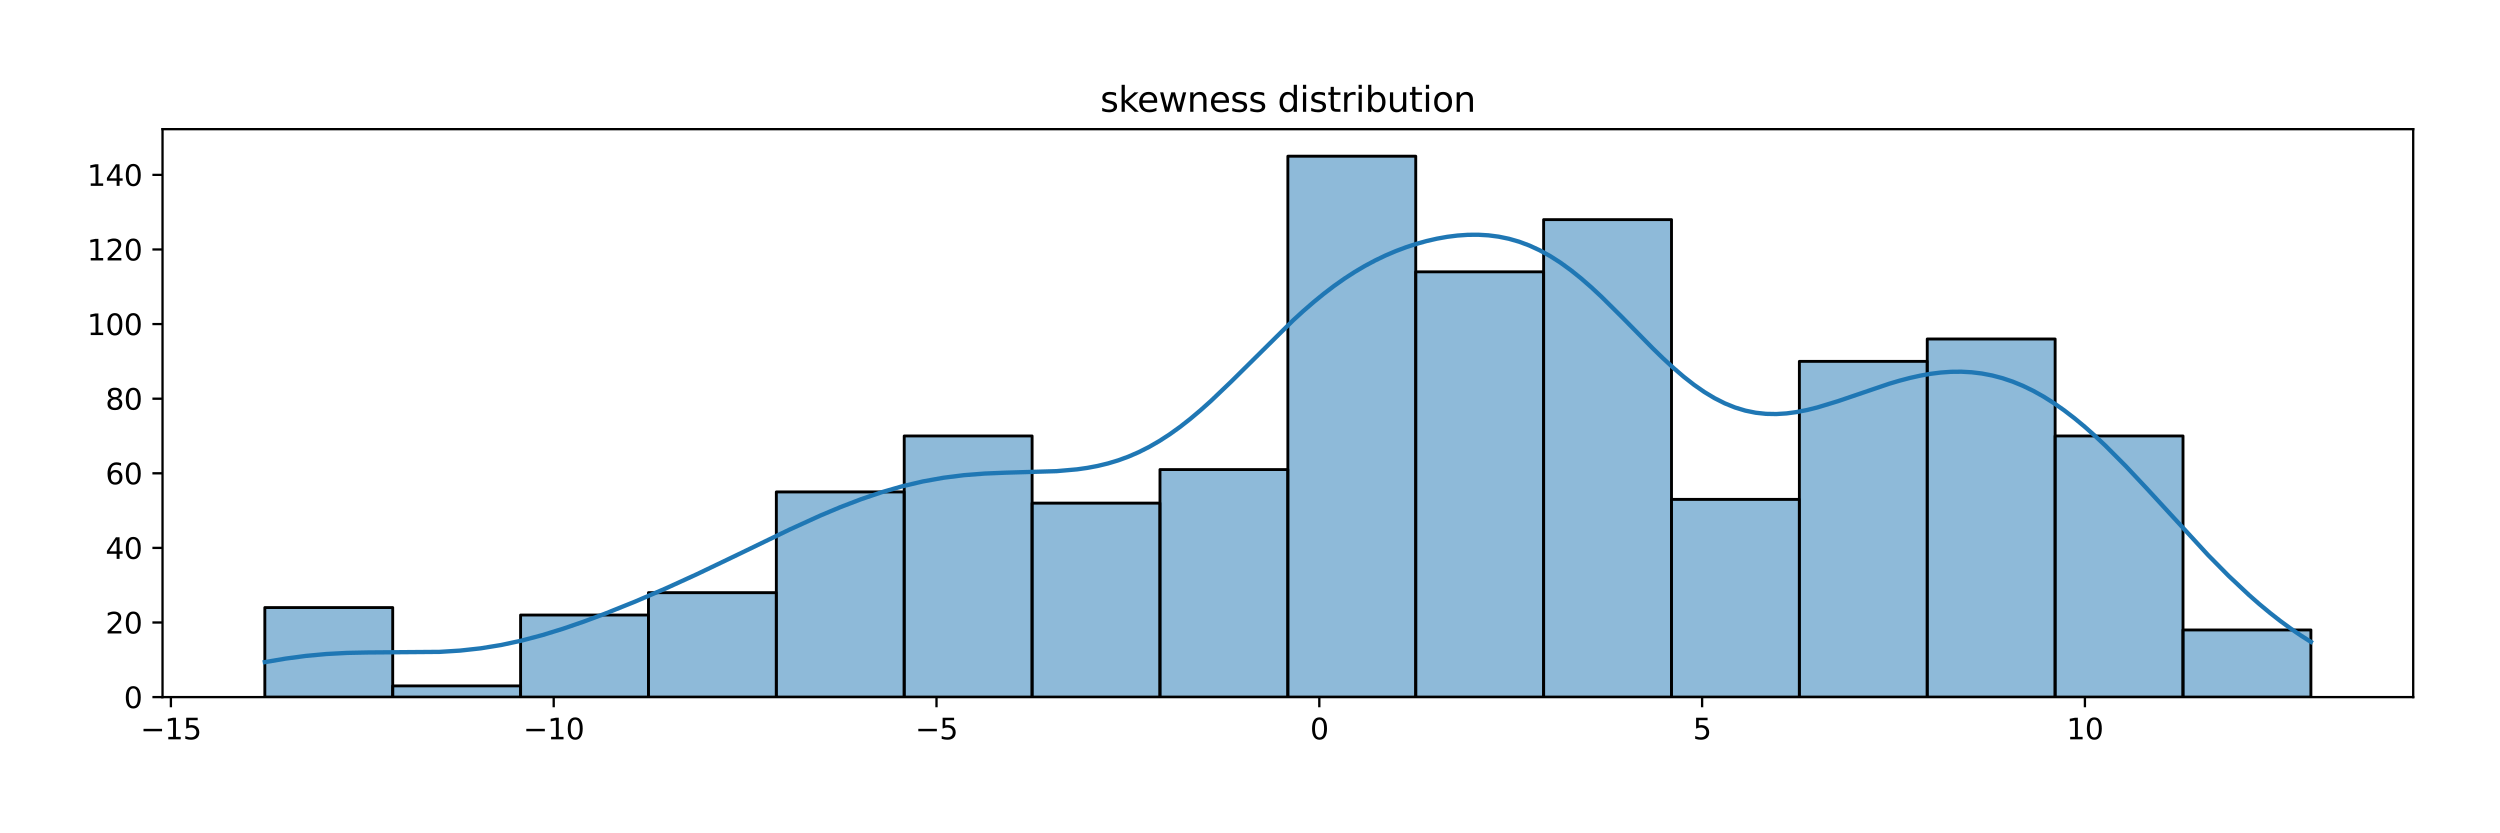 <?xml version="1.0" encoding="utf-8" standalone="no"?>
<!DOCTYPE svg PUBLIC "-//W3C//DTD SVG 1.1//EN"
  "http://www.w3.org/Graphics/SVG/1.1/DTD/svg11.dtd">
<svg height="288pt" version="1.1" viewBox="0 0 864 288" width="864pt" xmlns="http://www.w3.org/2000/svg" xmlns:xlink="http://www.w3.org/1999/xlink">
 <defs>
  <style type="text/css">*{stroke-linecap:butt;stroke-linejoin:round;}</style>
 </defs>
 <g id="figure_1">
  <g id="patch_1">
   <path d="M 0 288 
L 864 288 
L 864 0 
L 0 0 
z
" style="fill:#ffffff;"/>
  </g>
  <g id="axes_1">
   <g id="patch_2">
    <path d="M 56.17 240.92 
L 834 240.92 
L 834 44.64 
L 56.17 44.64 
z
" style="fill:#ffffff;"/>
   </g>
   <g id="patch_3">
    <path clip-path="url(#p416e28cdc0)" d="M 91.526 240.92 
L 135.721 240.92 
L 135.721 209.979 
L 91.526 209.979 
z
" style="fill:#1f77b4;fill-opacity:0.5;stroke:#000000;stroke-linejoin:miter;"/>
   </g>
   <g id="patch_4">
    <path clip-path="url(#p416e28cdc0)" d="M 135.721 240.92 
L 179.916 240.92 
L 179.916 237.052 
L 135.721 237.052 
z
" style="fill:#1f77b4;fill-opacity:0.5;stroke:#000000;stroke-linejoin:miter;"/>
   </g>
   <g id="patch_5">
    <path clip-path="url(#p416e28cdc0)" d="M 179.916 240.92 
L 224.111 240.92 
L 224.111 212.558 
L 179.916 212.558 
z
" style="fill:#1f77b4;fill-opacity:0.5;stroke:#000000;stroke-linejoin:miter;"/>
   </g>
   <g id="patch_6">
    <path clip-path="url(#p416e28cdc0)" d="M 224.111 240.92 
L 268.305 240.92 
L 268.305 204.823 
L 224.111 204.823 
z
" style="fill:#1f77b4;fill-opacity:0.5;stroke:#000000;stroke-linejoin:miter;"/>
   </g>
   <g id="patch_7">
    <path clip-path="url(#p416e28cdc0)" d="M 268.305 240.92 
L 312.5 240.92 
L 312.5 170.014 
L 268.305 170.014 
z
" style="fill:#1f77b4;fill-opacity:0.5;stroke:#000000;stroke-linejoin:miter;"/>
   </g>
   <g id="patch_8">
    <path clip-path="url(#p416e28cdc0)" d="M 312.5 240.92 
L 356.695 240.92 
L 356.695 150.676 
L 312.5 150.676 
z
" style="fill:#1f77b4;fill-opacity:0.5;stroke:#000000;stroke-linejoin:miter;"/>
   </g>
   <g id="patch_9">
    <path clip-path="url(#p416e28cdc0)" d="M 356.695 240.92 
L 400.89 240.92 
L 400.89 173.882 
L 356.695 173.882 
z
" style="fill:#1f77b4;fill-opacity:0.5;stroke:#000000;stroke-linejoin:miter;"/>
   </g>
   <g id="patch_10">
    <path clip-path="url(#p416e28cdc0)" d="M 400.89 240.92 
L 445.085 240.92 
L 445.085 162.279 
L 400.89 162.279 
z
" style="fill:#1f77b4;fill-opacity:0.5;stroke:#000000;stroke-linejoin:miter;"/>
   </g>
   <g id="patch_11">
    <path clip-path="url(#p416e28cdc0)" d="M 445.085 240.92 
L 489.28 240.92 
L 489.28 53.987 
L 445.085 53.987 
z
" style="fill:#1f77b4;fill-opacity:0.5;stroke:#000000;stroke-linejoin:miter;"/>
   </g>
   <g id="patch_12">
    <path clip-path="url(#p416e28cdc0)" d="M 489.28 240.92 
L 533.475 240.92 
L 533.475 93.952 
L 489.28 93.952 
z
" style="fill:#1f77b4;fill-opacity:0.5;stroke:#000000;stroke-linejoin:miter;"/>
   </g>
   <g id="patch_13">
    <path clip-path="url(#p416e28cdc0)" d="M 533.475 240.92 
L 577.67 240.92 
L 577.67 75.903 
L 533.475 75.903 
z
" style="fill:#1f77b4;fill-opacity:0.5;stroke:#000000;stroke-linejoin:miter;"/>
   </g>
   <g id="patch_14">
    <path clip-path="url(#p416e28cdc0)" d="M 577.67 240.92 
L 621.865 240.92 
L 621.865 172.593 
L 577.67 172.593 
z
" style="fill:#1f77b4;fill-opacity:0.5;stroke:#000000;stroke-linejoin:miter;"/>
   </g>
   <g id="patch_15">
    <path clip-path="url(#p416e28cdc0)" d="M 621.865 240.92 
L 666.059 240.92 
L 666.059 124.892 
L 621.865 124.892 
z
" style="fill:#1f77b4;fill-opacity:0.5;stroke:#000000;stroke-linejoin:miter;"/>
   </g>
   <g id="patch_16">
    <path clip-path="url(#p416e28cdc0)" d="M 666.059 240.92 
L 710.254 240.92 
L 710.254 117.157 
L 666.059 117.157 
z
" style="fill:#1f77b4;fill-opacity:0.5;stroke:#000000;stroke-linejoin:miter;"/>
   </g>
   <g id="patch_17">
    <path clip-path="url(#p416e28cdc0)" d="M 710.254 240.92 
L 754.449 240.92 
L 754.449 150.676 
L 710.254 150.676 
z
" style="fill:#1f77b4;fill-opacity:0.5;stroke:#000000;stroke-linejoin:miter;"/>
   </g>
   <g id="patch_18">
    <path clip-path="url(#p416e28cdc0)" d="M 754.449 240.92 
L 798.644 240.92 
L 798.644 217.714 
L 754.449 217.714 
z
" style="fill:#1f77b4;fill-opacity:0.5;stroke:#000000;stroke-linejoin:miter;"/>
   </g>
   <g id="matplotlib.axis_1">
    <g id="xtick_1">
     <g id="line2d_1">
      <defs>
       <path d="M 0 0 
L 0 3.5 
" id="m4cc4112adc" style="stroke:#000000;stroke-width:0.8;"/>
      </defs>
      <g>
       <use style="stroke:#000000;stroke-width:0.8;" x="59.063" xlink:href="#m4cc4112adc" y="240.92"/>
      </g>
     </g>
     <g id="text_1">
      <!-- −15 -->
      <g transform="translate(48.511 255.518)scale(0.1 -0.1)">
       <defs>
        <path d="M 678 2272 
L 4684 2272 
L 4684 1741 
L 678 1741 
L 678 2272 
z
" id="DejaVuSans-2212" transform="scale(0.016)"/>
        <path d="M 794 531 
L 1825 531 
L 1825 4091 
L 703 3866 
L 703 4441 
L 1819 4666 
L 2450 4666 
L 2450 531 
L 3481 531 
L 3481 0 
L 794 0 
L 794 531 
z
" id="DejaVuSans-31" transform="scale(0.016)"/>
        <path d="M 691 4666 
L 3169 4666 
L 3169 4134 
L 1269 4134 
L 1269 2991 
Q 1406 3038 1543 3061 
Q 1681 3084 1819 3084 
Q 2600 3084 3056 2656 
Q 3513 2228 3513 1497 
Q 3513 744 3044 326 
Q 2575 -91 1722 -91 
Q 1428 -91 1123 -41 
Q 819 9 494 109 
L 494 744 
Q 775 591 1075 516 
Q 1375 441 1709 441 
Q 2250 441 2565 725 
Q 2881 1009 2881 1497 
Q 2881 1984 2565 2268 
Q 2250 2553 1709 2553 
Q 1456 2553 1204 2497 
Q 953 2441 691 2322 
L 691 4666 
z
" id="DejaVuSans-35" transform="scale(0.016)"/>
       </defs>
       <use xlink:href="#DejaVuSans-2212"/>
       <use x="83.789" xlink:href="#DejaVuSans-31"/>
       <use x="147.412" xlink:href="#DejaVuSans-35"/>
      </g>
     </g>
    </g>
    <g id="xtick_2">
     <g id="line2d_2">
      <g>
       <use style="stroke:#000000;stroke-width:0.8;" x="191.36" xlink:href="#m4cc4112adc" y="240.92"/>
      </g>
     </g>
     <g id="text_2">
      <!-- −10 -->
      <g transform="translate(180.807 255.518)scale(0.1 -0.1)">
       <defs>
        <path d="M 2034 4250 
Q 1547 4250 1301 3770 
Q 1056 3291 1056 2328 
Q 1056 1369 1301 889 
Q 1547 409 2034 409 
Q 2525 409 2770 889 
Q 3016 1369 3016 2328 
Q 3016 3291 2770 3770 
Q 2525 4250 2034 4250 
z
M 2034 4750 
Q 2819 4750 3233 4129 
Q 3647 3509 3647 2328 
Q 3647 1150 3233 529 
Q 2819 -91 2034 -91 
Q 1250 -91 836 529 
Q 422 1150 422 2328 
Q 422 3509 836 4129 
Q 1250 4750 2034 4750 
z
" id="DejaVuSans-30" transform="scale(0.016)"/>
       </defs>
       <use xlink:href="#DejaVuSans-2212"/>
       <use x="83.789" xlink:href="#DejaVuSans-31"/>
       <use x="147.412" xlink:href="#DejaVuSans-30"/>
      </g>
     </g>
    </g>
    <g id="xtick_3">
     <g id="line2d_3">
      <g>
       <use style="stroke:#000000;stroke-width:0.8;" x="323.656" xlink:href="#m4cc4112adc" y="240.92"/>
      </g>
     </g>
     <g id="text_3">
      <!-- −5 -->
      <g transform="translate(316.285 255.518)scale(0.1 -0.1)">
       <use xlink:href="#DejaVuSans-2212"/>
       <use x="83.789" xlink:href="#DejaVuSans-35"/>
      </g>
     </g>
    </g>
    <g id="xtick_4">
     <g id="line2d_4">
      <g>
       <use style="stroke:#000000;stroke-width:0.8;" x="455.953" xlink:href="#m4cc4112adc" y="240.92"/>
      </g>
     </g>
     <g id="text_4">
      <!-- 0 -->
      <g transform="translate(452.772 255.518)scale(0.1 -0.1)">
       <use xlink:href="#DejaVuSans-30"/>
      </g>
     </g>
    </g>
    <g id="xtick_5">
     <g id="line2d_5">
      <g>
       <use style="stroke:#000000;stroke-width:0.8;" x="588.25" xlink:href="#m4cc4112adc" y="240.92"/>
      </g>
     </g>
     <g id="text_5">
      <!-- 5 -->
      <g transform="translate(585.069 255.518)scale(0.1 -0.1)">
       <use xlink:href="#DejaVuSans-35"/>
      </g>
     </g>
    </g>
    <g id="xtick_6">
     <g id="line2d_6">
      <g>
       <use style="stroke:#000000;stroke-width:0.8;" x="720.547" xlink:href="#m4cc4112adc" y="240.92"/>
      </g>
     </g>
     <g id="text_6">
      <!-- 10 -->
      <g transform="translate(714.184 255.518)scale(0.1 -0.1)">
       <use xlink:href="#DejaVuSans-31"/>
       <use x="63.623" xlink:href="#DejaVuSans-30"/>
      </g>
     </g>
    </g>
   </g>
   <g id="matplotlib.axis_2">
    <g id="ytick_1">
     <g id="line2d_7">
      <defs>
       <path d="M 0 0 
L -3.5 0 
" id="mcf15aae592" style="stroke:#000000;stroke-width:0.8;"/>
      </defs>
      <g>
       <use style="stroke:#000000;stroke-width:0.8;" x="56.17" xlink:href="#mcf15aae592" y="240.92"/>
      </g>
     </g>
     <g id="text_7">
      <!-- 0 -->
      <g transform="translate(42.807 244.719)scale(0.1 -0.1)">
       <use xlink:href="#DejaVuSans-30"/>
      </g>
     </g>
    </g>
    <g id="ytick_2">
     <g id="line2d_8">
      <g>
       <use style="stroke:#000000;stroke-width:0.8;" x="56.17" xlink:href="#mcf15aae592" y="215.136"/>
      </g>
     </g>
     <g id="text_8">
      <!-- 20 -->
      <g transform="translate(36.445 218.935)scale(0.1 -0.1)">
       <defs>
        <path d="M 1228 531 
L 3431 531 
L 3431 0 
L 469 0 
L 469 531 
Q 828 903 1448 1529 
Q 2069 2156 2228 2338 
Q 2531 2678 2651 2914 
Q 2772 3150 2772 3378 
Q 2772 3750 2511 3984 
Q 2250 4219 1831 4219 
Q 1534 4219 1204 4116 
Q 875 4013 500 3803 
L 500 4441 
Q 881 4594 1212 4672 
Q 1544 4750 1819 4750 
Q 2544 4750 2975 4387 
Q 3406 4025 3406 3419 
Q 3406 3131 3298 2873 
Q 3191 2616 2906 2266 
Q 2828 2175 2409 1742 
Q 1991 1309 1228 531 
z
" id="DejaVuSans-32" transform="scale(0.016)"/>
       </defs>
       <use xlink:href="#DejaVuSans-32"/>
       <use x="63.623" xlink:href="#DejaVuSans-30"/>
      </g>
     </g>
    </g>
    <g id="ytick_3">
     <g id="line2d_9">
      <g>
       <use style="stroke:#000000;stroke-width:0.8;" x="56.17" xlink:href="#mcf15aae592" y="189.352"/>
      </g>
     </g>
     <g id="text_9">
      <!-- 40 -->
      <g transform="translate(36.445 193.151)scale(0.1 -0.1)">
       <defs>
        <path d="M 2419 4116 
L 825 1625 
L 2419 1625 
L 2419 4116 
z
M 2253 4666 
L 3047 4666 
L 3047 1625 
L 3713 1625 
L 3713 1100 
L 3047 1100 
L 3047 0 
L 2419 0 
L 2419 1100 
L 313 1100 
L 313 1709 
L 2253 4666 
z
" id="DejaVuSans-34" transform="scale(0.016)"/>
       </defs>
       <use xlink:href="#DejaVuSans-34"/>
       <use x="63.623" xlink:href="#DejaVuSans-30"/>
      </g>
     </g>
    </g>
    <g id="ytick_4">
     <g id="line2d_10">
      <g>
       <use style="stroke:#000000;stroke-width:0.8;" x="56.17" xlink:href="#mcf15aae592" y="163.568"/>
      </g>
     </g>
     <g id="text_10">
      <!-- 60 -->
      <g transform="translate(36.445 167.367)scale(0.1 -0.1)">
       <defs>
        <path d="M 2113 2584 
Q 1688 2584 1439 2293 
Q 1191 2003 1191 1497 
Q 1191 994 1439 701 
Q 1688 409 2113 409 
Q 2538 409 2786 701 
Q 3034 994 3034 1497 
Q 3034 2003 2786 2293 
Q 2538 2584 2113 2584 
z
M 3366 4563 
L 3366 3988 
Q 3128 4100 2886 4159 
Q 2644 4219 2406 4219 
Q 1781 4219 1451 3797 
Q 1122 3375 1075 2522 
Q 1259 2794 1537 2939 
Q 1816 3084 2150 3084 
Q 2853 3084 3261 2657 
Q 3669 2231 3669 1497 
Q 3669 778 3244 343 
Q 2819 -91 2113 -91 
Q 1303 -91 875 529 
Q 447 1150 447 2328 
Q 447 3434 972 4092 
Q 1497 4750 2381 4750 
Q 2619 4750 2861 4703 
Q 3103 4656 3366 4563 
z
" id="DejaVuSans-36" transform="scale(0.016)"/>
       </defs>
       <use xlink:href="#DejaVuSans-36"/>
       <use x="63.623" xlink:href="#DejaVuSans-30"/>
      </g>
     </g>
    </g>
    <g id="ytick_5">
     <g id="line2d_11">
      <g>
       <use style="stroke:#000000;stroke-width:0.8;" x="56.17" xlink:href="#mcf15aae592" y="137.784"/>
      </g>
     </g>
     <g id="text_11">
      <!-- 80 -->
      <g transform="translate(36.445 141.584)scale(0.1 -0.1)">
       <defs>
        <path d="M 2034 2216 
Q 1584 2216 1326 1975 
Q 1069 1734 1069 1313 
Q 1069 891 1326 650 
Q 1584 409 2034 409 
Q 2484 409 2743 651 
Q 3003 894 3003 1313 
Q 3003 1734 2745 1975 
Q 2488 2216 2034 2216 
z
M 1403 2484 
Q 997 2584 770 2862 
Q 544 3141 544 3541 
Q 544 4100 942 4425 
Q 1341 4750 2034 4750 
Q 2731 4750 3128 4425 
Q 3525 4100 3525 3541 
Q 3525 3141 3298 2862 
Q 3072 2584 2669 2484 
Q 3125 2378 3379 2068 
Q 3634 1759 3634 1313 
Q 3634 634 3220 271 
Q 2806 -91 2034 -91 
Q 1263 -91 848 271 
Q 434 634 434 1313 
Q 434 1759 690 2068 
Q 947 2378 1403 2484 
z
M 1172 3481 
Q 1172 3119 1398 2916 
Q 1625 2713 2034 2713 
Q 2441 2713 2670 2916 
Q 2900 3119 2900 3481 
Q 2900 3844 2670 4047 
Q 2441 4250 2034 4250 
Q 1625 4250 1398 4047 
Q 1172 3844 1172 3481 
z
" id="DejaVuSans-38" transform="scale(0.016)"/>
       </defs>
       <use xlink:href="#DejaVuSans-38"/>
       <use x="63.623" xlink:href="#DejaVuSans-30"/>
      </g>
     </g>
    </g>
    <g id="ytick_6">
     <g id="line2d_12">
      <g>
       <use style="stroke:#000000;stroke-width:0.8;" x="56.17" xlink:href="#mcf15aae592" y="112"/>
      </g>
     </g>
     <g id="text_12">
      <!-- 100 -->
      <g transform="translate(30.082 115.8)scale(0.1 -0.1)">
       <use xlink:href="#DejaVuSans-31"/>
       <use x="63.623" xlink:href="#DejaVuSans-30"/>
       <use x="127.246" xlink:href="#DejaVuSans-30"/>
      </g>
     </g>
    </g>
    <g id="ytick_7">
     <g id="line2d_13">
      <g>
       <use style="stroke:#000000;stroke-width:0.8;" x="56.17" xlink:href="#mcf15aae592" y="86.217"/>
      </g>
     </g>
     <g id="text_13">
      <!-- 120 -->
      <g transform="translate(30.082 90.016)scale(0.1 -0.1)">
       <use xlink:href="#DejaVuSans-31"/>
       <use x="63.623" xlink:href="#DejaVuSans-32"/>
       <use x="127.246" xlink:href="#DejaVuSans-30"/>
      </g>
     </g>
    </g>
    <g id="ytick_8">
     <g id="line2d_14">
      <g>
       <use style="stroke:#000000;stroke-width:0.8;" x="56.17" xlink:href="#mcf15aae592" y="60.433"/>
      </g>
     </g>
     <g id="text_14">
      <!-- 140 -->
      <g transform="translate(30.082 64.232)scale(0.1 -0.1)">
       <use xlink:href="#DejaVuSans-31"/>
       <use x="63.623" xlink:href="#DejaVuSans-34"/>
       <use x="127.246" xlink:href="#DejaVuSans-30"/>
      </g>
     </g>
    </g>
   </g>
   <g id="line2d_15">
    <path clip-path="url(#p416e28cdc0)" d="M 91.526 228.829 
L 98.633 227.625 
L 105.739 226.679 
L 112.846 226.022 
L 119.953 225.643 
L 127.059 225.492 
L 151.933 225.286 
L 159.04 224.842 
L 166.146 224.061 
L 173.253 222.904 
L 180.36 221.369 
L 187.467 219.484 
L 194.573 217.295 
L 201.68 214.854 
L 208.787 212.208 
L 219.447 207.932 
L 230.107 203.346 
L 240.767 198.484 
L 254.98 191.677 
L 272.747 183.081 
L 283.407 178.221 
L 290.514 175.233 
L 297.621 172.513 
L 304.727 170.107 
L 311.834 168.056 
L 318.941 166.387 
L 326.048 165.112 
L 333.154 164.218 
L 340.261 163.663 
L 347.368 163.364 
L 365.134 162.829 
L 372.241 162.205 
L 375.795 161.699 
L 379.348 161.029 
L 382.901 160.17 
L 386.455 159.1 
L 390.008 157.801 
L 393.561 156.26 
L 397.115 154.467 
L 400.668 152.418 
L 404.221 150.115 
L 407.775 147.568 
L 411.328 144.789 
L 414.881 141.799 
L 418.435 138.623 
L 425.542 131.842 
L 446.862 110.739 
L 450.415 107.498 
L 453.968 104.417 
L 457.522 101.515 
L 461.075 98.805 
L 464.628 96.297 
L 468.182 93.994 
L 471.735 91.895 
L 475.289 89.997 
L 478.842 88.293 
L 482.395 86.777 
L 485.949 85.442 
L 489.502 84.282 
L 493.055 83.296 
L 496.609 82.483 
L 500.162 81.849 
L 503.715 81.403 
L 507.269 81.156 
L 510.822 81.126 
L 514.375 81.33 
L 517.929 81.789 
L 521.482 82.52 
L 525.036 83.543 
L 528.589 84.87 
L 532.142 86.512 
L 535.696 88.47 
L 539.249 90.74 
L 542.802 93.309 
L 546.356 96.156 
L 549.909 99.249 
L 553.462 102.551 
L 560.569 109.594 
L 571.229 120.426 
L 574.783 123.875 
L 578.336 127.149 
L 581.889 130.199 
L 585.443 132.981 
L 588.996 135.46 
L 592.549 137.606 
L 596.103 139.403 
L 599.656 140.84 
L 603.209 141.916 
L 606.763 142.639 
L 610.316 143.024 
L 613.869 143.094 
L 617.423 142.874 
L 620.976 142.397 
L 624.53 141.699 
L 628.083 140.815 
L 635.19 138.648 
L 652.956 132.606 
L 656.51 131.554 
L 660.063 130.621 
L 663.616 129.828 
L 667.17 129.197 
L 670.723 128.749 
L 674.277 128.498 
L 677.83 128.462 
L 681.383 128.653 
L 684.937 129.084 
L 688.49 129.763 
L 692.043 130.698 
L 695.597 131.894 
L 699.15 133.355 
L 702.703 135.08 
L 706.257 137.067 
L 709.81 139.311 
L 713.364 141.802 
L 716.917 144.529 
L 720.47 147.478 
L 724.024 150.631 
L 727.577 153.967 
L 734.684 161.099 
L 741.79 168.67 
L 763.111 191.832 
L 770.217 199.031 
L 777.324 205.707 
L 780.877 208.817 
L 784.431 211.763 
L 787.984 214.539 
L 791.537 217.143 
L 795.091 219.573 
L 798.644 221.83 
L 798.644 221.83 
" style="fill:none;stroke:#1f77b4;stroke-linecap:square;stroke-width:1.5;"/>
   </g>
   <g id="patch_19">
    <path d="M 56.17 240.92 
L 56.17 44.64 
" style="fill:none;stroke:#000000;stroke-linecap:square;stroke-linejoin:miter;stroke-width:0.8;"/>
   </g>
   <g id="patch_20">
    <path d="M 834 240.92 
L 834 44.64 
" style="fill:none;stroke:#000000;stroke-linecap:square;stroke-linejoin:miter;stroke-width:0.8;"/>
   </g>
   <g id="patch_21">
    <path d="M 56.17 240.92 
L 834 240.92 
" style="fill:none;stroke:#000000;stroke-linecap:square;stroke-linejoin:miter;stroke-width:0.8;"/>
   </g>
   <g id="patch_22">
    <path d="M 56.17 44.64 
L 834 44.64 
" style="fill:none;stroke:#000000;stroke-linecap:square;stroke-linejoin:miter;stroke-width:0.8;"/>
   </g>
   <g id="text_15">
    <!-- skewness distribution -->
    <g transform="translate(380.26 38.64)scale(0.12 -0.12)">
     <defs>
      <path d="M 2834 3397 
L 2834 2853 
Q 2591 2978 2328 3040 
Q 2066 3103 1784 3103 
Q 1356 3103 1142 2972 
Q 928 2841 928 2578 
Q 928 2378 1081 2264 
Q 1234 2150 1697 2047 
L 1894 2003 
Q 2506 1872 2764 1633 
Q 3022 1394 3022 966 
Q 3022 478 2636 193 
Q 2250 -91 1575 -91 
Q 1294 -91 989 -36 
Q 684 19 347 128 
L 347 722 
Q 666 556 975 473 
Q 1284 391 1588 391 
Q 1994 391 2212 530 
Q 2431 669 2431 922 
Q 2431 1156 2273 1281 
Q 2116 1406 1581 1522 
L 1381 1569 
Q 847 1681 609 1914 
Q 372 2147 372 2553 
Q 372 3047 722 3315 
Q 1072 3584 1716 3584 
Q 2034 3584 2315 3537 
Q 2597 3491 2834 3397 
z
" id="DejaVuSans-73" transform="scale(0.016)"/>
      <path d="M 581 4863 
L 1159 4863 
L 1159 1991 
L 2875 3500 
L 3609 3500 
L 1753 1863 
L 3688 0 
L 2938 0 
L 1159 1709 
L 1159 0 
L 581 0 
L 581 4863 
z
" id="DejaVuSans-6b" transform="scale(0.016)"/>
      <path d="M 3597 1894 
L 3597 1613 
L 953 1613 
Q 991 1019 1311 708 
Q 1631 397 2203 397 
Q 2534 397 2845 478 
Q 3156 559 3463 722 
L 3463 178 
Q 3153 47 2828 -22 
Q 2503 -91 2169 -91 
Q 1331 -91 842 396 
Q 353 884 353 1716 
Q 353 2575 817 3079 
Q 1281 3584 2069 3584 
Q 2775 3584 3186 3129 
Q 3597 2675 3597 1894 
z
M 3022 2063 
Q 3016 2534 2758 2815 
Q 2500 3097 2075 3097 
Q 1594 3097 1305 2825 
Q 1016 2553 972 2059 
L 3022 2063 
z
" id="DejaVuSans-65" transform="scale(0.016)"/>
      <path d="M 269 3500 
L 844 3500 
L 1563 769 
L 2278 3500 
L 2956 3500 
L 3675 769 
L 4391 3500 
L 4966 3500 
L 4050 0 
L 3372 0 
L 2619 2869 
L 1863 0 
L 1184 0 
L 269 3500 
z
" id="DejaVuSans-77" transform="scale(0.016)"/>
      <path d="M 3513 2113 
L 3513 0 
L 2938 0 
L 2938 2094 
Q 2938 2591 2744 2837 
Q 2550 3084 2163 3084 
Q 1697 3084 1428 2787 
Q 1159 2491 1159 1978 
L 1159 0 
L 581 0 
L 581 3500 
L 1159 3500 
L 1159 2956 
Q 1366 3272 1645 3428 
Q 1925 3584 2291 3584 
Q 2894 3584 3203 3211 
Q 3513 2838 3513 2113 
z
" id="DejaVuSans-6e" transform="scale(0.016)"/>
      <path id="DejaVuSans-20" transform="scale(0.016)"/>
      <path d="M 2906 2969 
L 2906 4863 
L 3481 4863 
L 3481 0 
L 2906 0 
L 2906 525 
Q 2725 213 2448 61 
Q 2172 -91 1784 -91 
Q 1150 -91 751 415 
Q 353 922 353 1747 
Q 353 2572 751 3078 
Q 1150 3584 1784 3584 
Q 2172 3584 2448 3432 
Q 2725 3281 2906 2969 
z
M 947 1747 
Q 947 1113 1208 752 
Q 1469 391 1925 391 
Q 2381 391 2643 752 
Q 2906 1113 2906 1747 
Q 2906 2381 2643 2742 
Q 2381 3103 1925 3103 
Q 1469 3103 1208 2742 
Q 947 2381 947 1747 
z
" id="DejaVuSans-64" transform="scale(0.016)"/>
      <path d="M 603 3500 
L 1178 3500 
L 1178 0 
L 603 0 
L 603 3500 
z
M 603 4863 
L 1178 4863 
L 1178 4134 
L 603 4134 
L 603 4863 
z
" id="DejaVuSans-69" transform="scale(0.016)"/>
      <path d="M 1172 4494 
L 1172 3500 
L 2356 3500 
L 2356 3053 
L 1172 3053 
L 1172 1153 
Q 1172 725 1289 603 
Q 1406 481 1766 481 
L 2356 481 
L 2356 0 
L 1766 0 
Q 1100 0 847 248 
Q 594 497 594 1153 
L 594 3053 
L 172 3053 
L 172 3500 
L 594 3500 
L 594 4494 
L 1172 4494 
z
" id="DejaVuSans-74" transform="scale(0.016)"/>
      <path d="M 2631 2963 
Q 2534 3019 2420 3045 
Q 2306 3072 2169 3072 
Q 1681 3072 1420 2755 
Q 1159 2438 1159 1844 
L 1159 0 
L 581 0 
L 581 3500 
L 1159 3500 
L 1159 2956 
Q 1341 3275 1631 3429 
Q 1922 3584 2338 3584 
Q 2397 3584 2469 3576 
Q 2541 3569 2628 3553 
L 2631 2963 
z
" id="DejaVuSans-72" transform="scale(0.016)"/>
      <path d="M 3116 1747 
Q 3116 2381 2855 2742 
Q 2594 3103 2138 3103 
Q 1681 3103 1420 2742 
Q 1159 2381 1159 1747 
Q 1159 1113 1420 752 
Q 1681 391 2138 391 
Q 2594 391 2855 752 
Q 3116 1113 3116 1747 
z
M 1159 2969 
Q 1341 3281 1617 3432 
Q 1894 3584 2278 3584 
Q 2916 3584 3314 3078 
Q 3713 2572 3713 1747 
Q 3713 922 3314 415 
Q 2916 -91 2278 -91 
Q 1894 -91 1617 61 
Q 1341 213 1159 525 
L 1159 0 
L 581 0 
L 581 4863 
L 1159 4863 
L 1159 2969 
z
" id="DejaVuSans-62" transform="scale(0.016)"/>
      <path d="M 544 1381 
L 544 3500 
L 1119 3500 
L 1119 1403 
Q 1119 906 1312 657 
Q 1506 409 1894 409 
Q 2359 409 2629 706 
Q 2900 1003 2900 1516 
L 2900 3500 
L 3475 3500 
L 3475 0 
L 2900 0 
L 2900 538 
Q 2691 219 2414 64 
Q 2138 -91 1772 -91 
Q 1169 -91 856 284 
Q 544 659 544 1381 
z
M 1991 3584 
L 1991 3584 
z
" id="DejaVuSans-75" transform="scale(0.016)"/>
      <path d="M 1959 3097 
Q 1497 3097 1228 2736 
Q 959 2375 959 1747 
Q 959 1119 1226 758 
Q 1494 397 1959 397 
Q 2419 397 2687 759 
Q 2956 1122 2956 1747 
Q 2956 2369 2687 2733 
Q 2419 3097 1959 3097 
z
M 1959 3584 
Q 2709 3584 3137 3096 
Q 3566 2609 3566 1747 
Q 3566 888 3137 398 
Q 2709 -91 1959 -91 
Q 1206 -91 779 398 
Q 353 888 353 1747 
Q 353 2609 779 3096 
Q 1206 3584 1959 3584 
z
" id="DejaVuSans-6f" transform="scale(0.016)"/>
     </defs>
     <use xlink:href="#DejaVuSans-73"/>
     <use x="52.1" xlink:href="#DejaVuSans-6b"/>
     <use x="106.385" xlink:href="#DejaVuSans-65"/>
     <use x="167.908" xlink:href="#DejaVuSans-77"/>
     <use x="249.695" xlink:href="#DejaVuSans-6e"/>
     <use x="313.074" xlink:href="#DejaVuSans-65"/>
     <use x="374.598" xlink:href="#DejaVuSans-73"/>
     <use x="426.697" xlink:href="#DejaVuSans-73"/>
     <use x="478.797" xlink:href="#DejaVuSans-20"/>
     <use x="510.584" xlink:href="#DejaVuSans-64"/>
     <use x="574.061" xlink:href="#DejaVuSans-69"/>
     <use x="601.844" xlink:href="#DejaVuSans-73"/>
     <use x="653.943" xlink:href="#DejaVuSans-74"/>
     <use x="693.152" xlink:href="#DejaVuSans-72"/>
     <use x="734.266" xlink:href="#DejaVuSans-69"/>
     <use x="762.049" xlink:href="#DejaVuSans-62"/>
     <use x="825.525" xlink:href="#DejaVuSans-75"/>
     <use x="888.904" xlink:href="#DejaVuSans-74"/>
     <use x="928.113" xlink:href="#DejaVuSans-69"/>
     <use x="955.896" xlink:href="#DejaVuSans-6f"/>
     <use x="1017.078" xlink:href="#DejaVuSans-6e"/>
    </g>
   </g>
  </g>
 </g>
 <defs>
  <clipPath id="p416e28cdc0">
   <rect height="196.28" width="777.83" x="56.17" y="44.64"/>
  </clipPath>
 </defs>
</svg>
